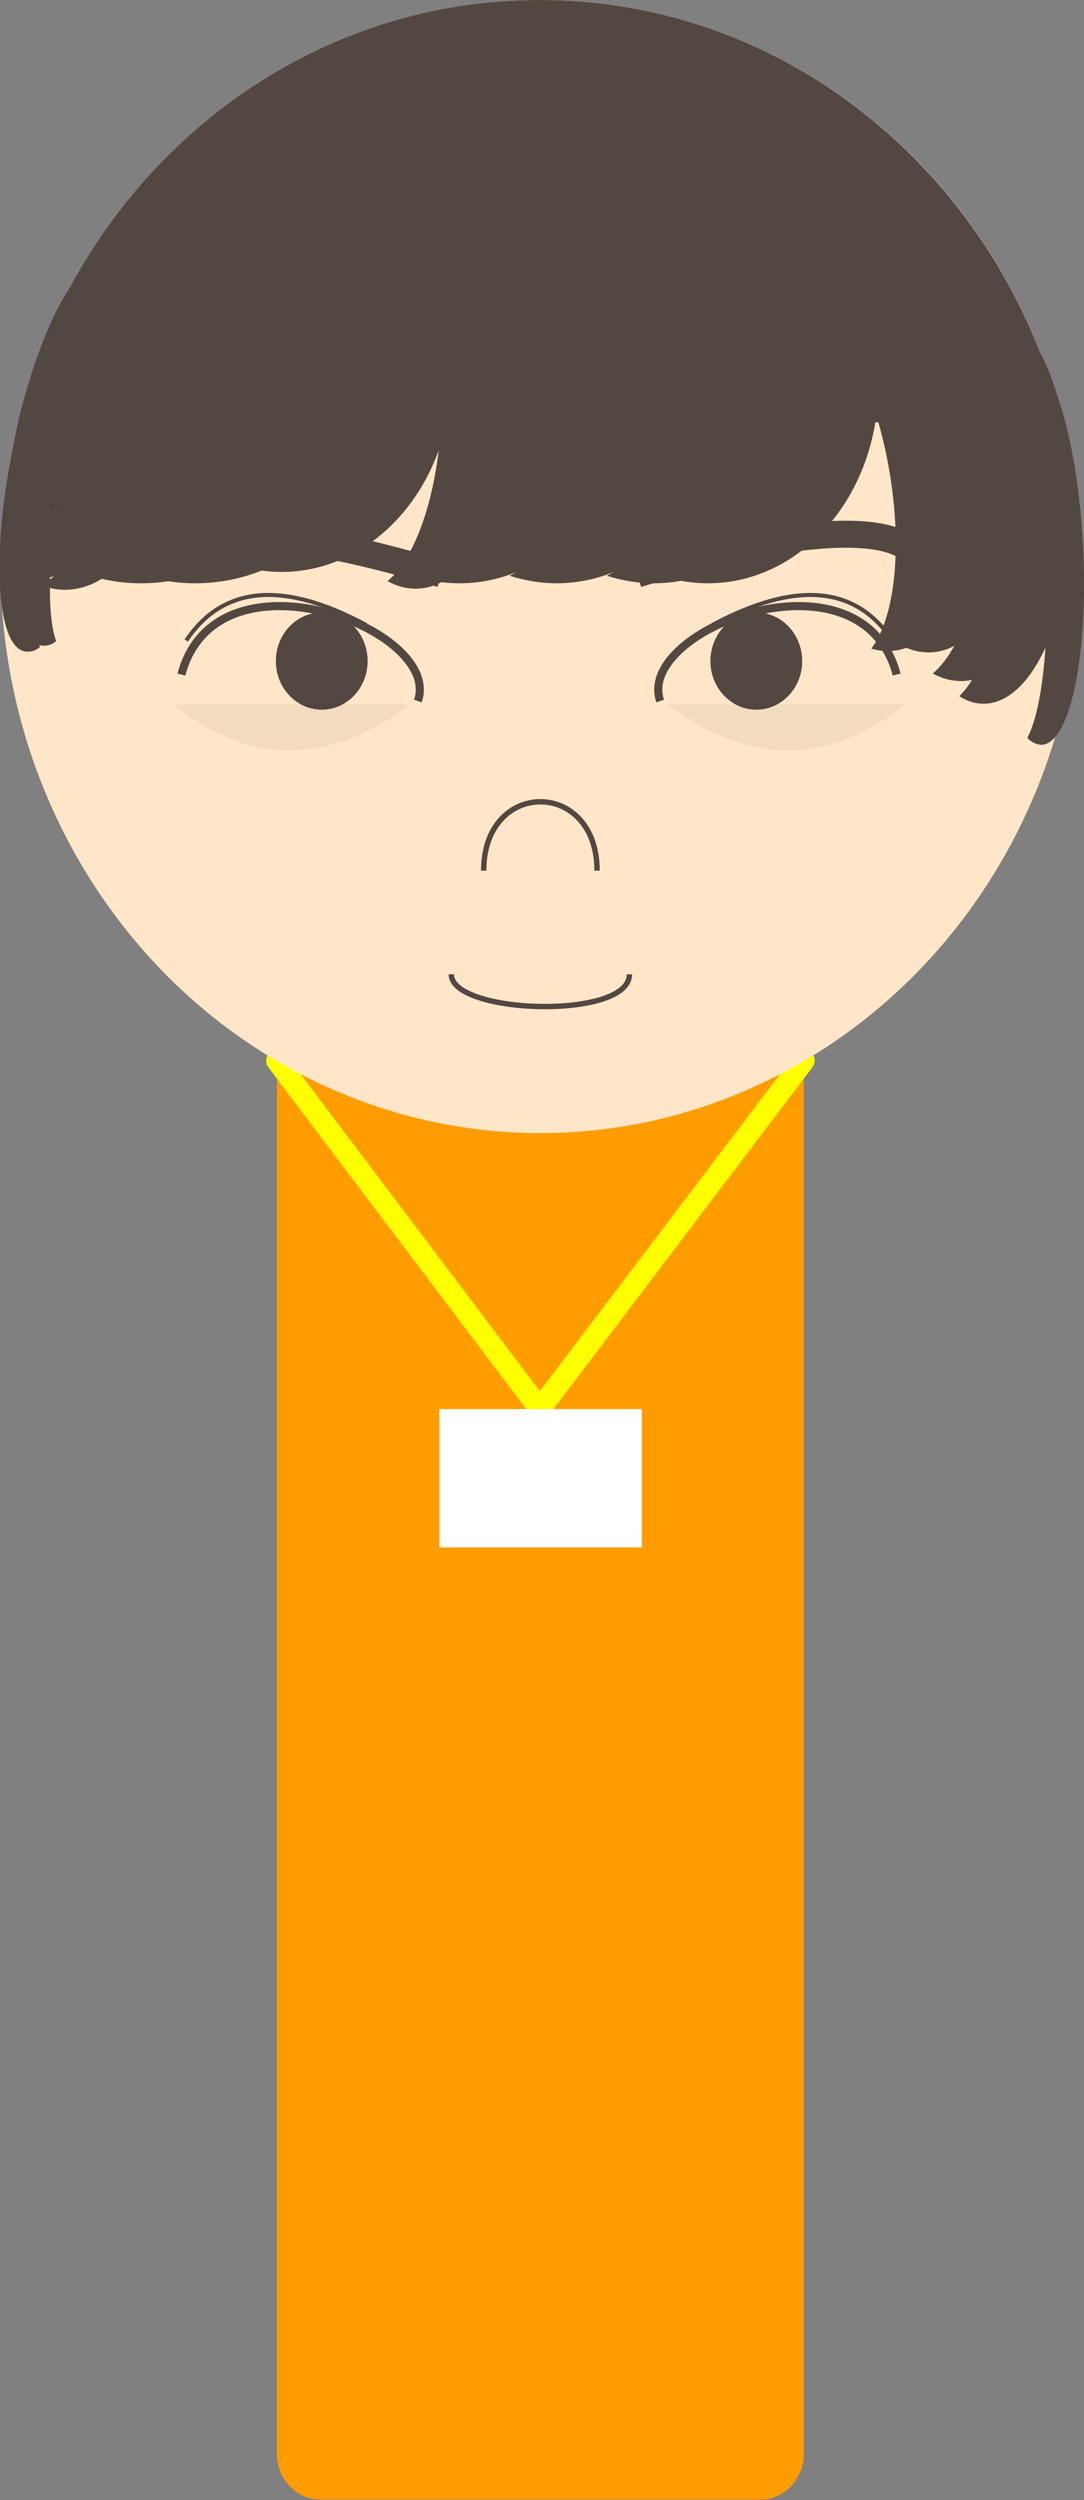 <?xml version="1.0" encoding="utf-8"?>
<!-- Generator: Adobe Illustrator 25.1.0, SVG Export Plug-In . SVG Version: 6.00 Build 0)  -->
<svg version="1.1" id="Layer_1" xmlns="http://www.w3.org/2000/svg" xmlns:xlink="http://www.w3.org/1999/xlink" x="0px" y="0px"
	 viewBox="0 0 200.8 462.9" style="enable-background:new 0 0 200.8 462.9;" xml:space="preserve">
<rect x="0" y="0" width="200.8" height="462.9" fill="#808080" stroke="none"/>
<style type="text/css">
	.st0{fill:#FF9D00;}
	.st1{fill:none;stroke:#FFFF00;stroke-width:4;stroke-linejoin:round;}
	.st2{fill:#FFFFFF;}
	.st3{fill:#FFE6C8;}
	.st4{fill:#534741;}
	.st5{fill:none;stroke:#534741;stroke-miterlimit:10;}
	.st6{fill:none;stroke:#534741;stroke-width:1.5;stroke-miterlimit:10;}
	.st7{fill:#534741;stroke:#534741;stroke-width:2;stroke-miterlimit:10;}
	.st8{fill:none;stroke:#534741;stroke-width:5;stroke-miterlimit:10;}
	.st9{fill:none;stroke:#534741;stroke-width:0.75;stroke-miterlimit:10;}
	.st10{opacity:5.000000e-02;fill:#0F0414;enable-background:new    ;}
</style>
<path class="st0" d="M59.3,112.5h81.6c4.4,0,8,3.8,8,8.5v333.3c0,4.7-3.6,8.5-8,8.5H59.3c-4.4,0-8-3.8-8-8.5V121
	C51.3,116.3,54.9,112.5,59.3,112.5z"/>
<polygon class="st1" points="51.3,196.4 100,260.9 148.9,196.4 "/>
<rect x="81.4" y="260.9" class="st2" width="37.5" height="25.6"/>
<ellipse class="st3" cx="100.1" cy="104.9" rx="100" ry="104.9"/>
<path class="st4" d="M196.8,78.2C185.5,33.2,146.5,0,100,0S14.5,33.2,3.3,78.2H196.8z"/>
<g id="装飾">
	<path class="st5" d="M89.6,161.2c0-17,21-17,21,0"/>
	<path class="st4" d="M131,34.6c-3.4,0-6.8,0.6-10,1.9c10.7,4.3,18.5,18.5,18.5,35.3c0,16.1-7.2,29.8-17.1,34.8
		c2.8,0.9,5.8,1.4,8.7,1.4c17.5,0,31.6-16.4,31.6-36.7S148.5,34.6,131,34.6z"/>
	<path class="st4" d="M182.2,56.9c-1.9,0-3.7,0.7-5.2,1.9c5.5,4.3,9.6,18.5,9.6,35.3c0,16.1-3.7,29.8-8.9,34.8
		c1.4,0.9,2.9,1.4,4.5,1.4c9.1,0,16.4-16.4,16.4-36.7S191.3,56.9,182.2,56.9z"/>
	<path class="st4" d="M177.9,52.7c-2.1,0-4.2,0.7-5.9,1.9c6.3,4.3,10.9,18.5,10.9,35.3c0,16.1-4.2,29.8-10.1,34.8
		c1.6,0.9,3.4,1.4,5.2,1.4c10.3,0,18.7-16.4,18.7-36.7S188.2,52.7,177.9,52.7z"/>
	<path class="st4" d="M171.9,47.4c-2.1,0-4.2,0.7-5.9,1.9c6.3,4.3,10.9,18.5,10.9,35.3c0,16.1-4.2,29.8-10.1,34.8
		c1.6,0.9,3.4,1.4,5.2,1.4c10.3,0,18.7-16.4,18.7-36.7S182.2,47.4,171.9,47.4z"/>
	<path class="st4" d="M151.5,48.7c-2,0.5-3.9,1.6-5.4,3.2c7,2.7,14.5,15.5,18,31.9c3.3,15.7,2,30.1-2.7,36.3
		c1.7,0.5,3.6,0.6,5.3,0.2c10.1-2.4,14.9-20.4,10.7-40.2S161.6,46.3,151.5,48.7z"/>
	<path class="st4" d="M189.1,64.6c-1.2,0.2-2.3,1-2.9,2.1c3.5,4.1,6.6,18.1,7.5,34.9c0.9,16.1-0.6,29.9-3.4,35
		c0.7,0.8,1.7,1.3,2.7,1.3c5.3-0.3,8.7-17,7.6-37.2S194.4,64.3,189.1,64.6z"/>
	<path class="st4" d="M19.1,48.9c1.2,0.4,2.1,1.3,2.6,2.5c-4,3.5-9.1,16.8-12.5,33.3c-3.2,15.8-3.8,29.7-1.8,35.1
		c-0.8,0.7-1.8,1-2.9,0.8c-5.2-1.2-6.1-18.2-2.1-38S13.9,47.7,19.1,48.9z"/>
	<path class="st4" d="M22.1,47.8c1.2,0.4,2.1,1.3,2.6,2.5c-4,3.5-9.1,16.8-12.5,33.3c-3.2,15.8-3.8,29.7-1.8,35.1
		c-0.8,0.7-1.8,1-2.9,0.8c-5.2-1.2-6.1-18.2-2.1-38S16.9,46.7,22.1,47.8z"/>
	<path class="st4" d="M121,34.6c-3.4,0-6.8,0.6-10,1.9c10.6,4.3,18.5,18.5,18.5,35.3c0,16.1-7.2,29.8-17.1,34.8
		c2.8,0.9,5.8,1.4,8.7,1.4c17.5,0,31.6-16.4,31.6-36.7S138.5,34.6,121,34.6z"/>
	<path class="st4" d="M103,34.6c-3.4,0-6.8,0.6-10,1.9c10.6,4.3,18.5,18.5,18.5,35.3c0,16.1-7.2,29.8-17.1,34.8
		c2.8,0.9,5.8,1.4,8.7,1.4c17.5,0,31.6-16.4,31.6-36.7S120.5,34.6,103,34.6z"/>
	<path class="st4" d="M85,34.6c-3.4,0-6.8,0.6-10,1.9C85.7,40.8,93.5,55,93.5,71.8c0,16.1-7.2,29.8-17.1,34.8
		c2.8,0.9,5.8,1.4,8.7,1.4c17.5,0,31.6-16.4,31.6-36.7S102.5,34.6,85,34.6z"/>
	<path class="st4" d="M52,32.5c-3.4,0-6.8,0.6-10,1.9c10.6,4.3,18.5,18.5,18.5,35.3c0,16.1-7.2,29.8-17.1,34.8
		c2.8,0.9,5.8,1.4,8.7,1.4c17.5,0,31.6-16.4,31.6-36.7S69.5,32.5,52,32.5z"/>
	<path class="st4" d="M36,48.4c-3.4,0-6.8,0.5-10,1.5c10.6,3.5,18.5,15,18.5,28.7c0,13.1-7.2,24.2-17.1,28.2
		c2.8,0.8,5.8,1.2,8.7,1.2c17.5,0,31.6-13.3,31.6-29.8S53.5,48.4,36,48.4z"/>
	<path class="st4" d="M26,48.4c-3.4,0-6.8,0.5-10,1.5c10.7,3.5,18.5,15,18.5,28.7c0,13.1-7.2,24.2-17.1,28.2
		c2.8,0.8,5.8,1.2,8.7,1.2c17.5,0,31.6-13.3,31.6-29.8S43.5,48.4,26,48.4z"/>
	<path class="st4" d="M76.9,35.6c-2.1,0-4.2,0.7-5.9,1.9c6.3,4.3,10.9,18.5,10.9,35.3c0,16.1-4.2,29.8-10.1,34.8
		c1.6,0.9,3.4,1.4,5.2,1.4c10.3,0,18.7-16.4,18.7-36.7S87.3,35.6,76.9,35.6z"/>
	<path class="st4" d="M19.9,54.8c-2,0-4.1,0.5-5.9,1.3c6.3,3,10.9,12.9,10.9,24.6c0,11.2-4.2,20.8-10.1,24.2c1.7,0.6,3.4,1,5.2,1
		c10.3,0,18.7-11.4,18.7-25.5S30.2,54.8,19.9,54.8z"/>
	<path class="st4" d="M12,68.6c-1.7,0-3.4,0.4-5,1.1c5.3,2.4,9.2,10.2,9.2,19.5c0,8.9-3.6,16.4-8.5,19.2c1.4,0.5,2.8,0.8,4.3,0.8
		c8.7,0,15.7-9.1,15.7-20.3S20.6,68.6,12,68.6z"/>
	<path class="st4" d="M8,72.9c-1.1,0-2.1,0.3-3,0.9c3.2,2,5.6,8.6,5.6,16.4c0,7.4-2.2,13.8-5.2,16.1c0.8,0.4,1.7,0.7,2.7,0.7
		c5.3,0,9.6-7.6,9.6-17S13.3,72.9,8,72.9z"/>
	<path class="st6" d="M122.3,129.8c-4.7-13.3,37.3-29.3,43.8-4.9"/>
	<ellipse class="st7" cx="140.1" cy="122.4" rx="7.5" ry="8"/>
	<path class="st8" d="M118,106.3c0,0,42.1-13.5,51.2-4"/>
	<path class="st9" d="M132,115.7c10.5-5.6,24.7-10.1,33.3,2.9"/>
	<path class="st10" d="M123.6,130.4c15.2,11.4,29.9,11.4,44,0H123.6z"/>
	<path class="st6" d="M77.4,129.8c4.7-13.3-37.3-29.3-43.8-4.9"/>
	<ellipse class="st7" cx="59.6" cy="122.4" rx="7.5" ry="8"/>
	<path class="st8" d="M81.8,106.3c0,0-42.1-13.5-51.2-4"/>
	<path class="st9" d="M67.8,115.7c-10.5-5.6-24.6-10.1-33.3,2.9"/>
	<path class="st10" d="M76.1,130.4c-15.2,11.4-29.9,11.4-44,0H76.1z"/>
	<path class="st5" d="M83.6,180.4c0,7.4,33,8.5,33,0"/>
</g>
</svg>
